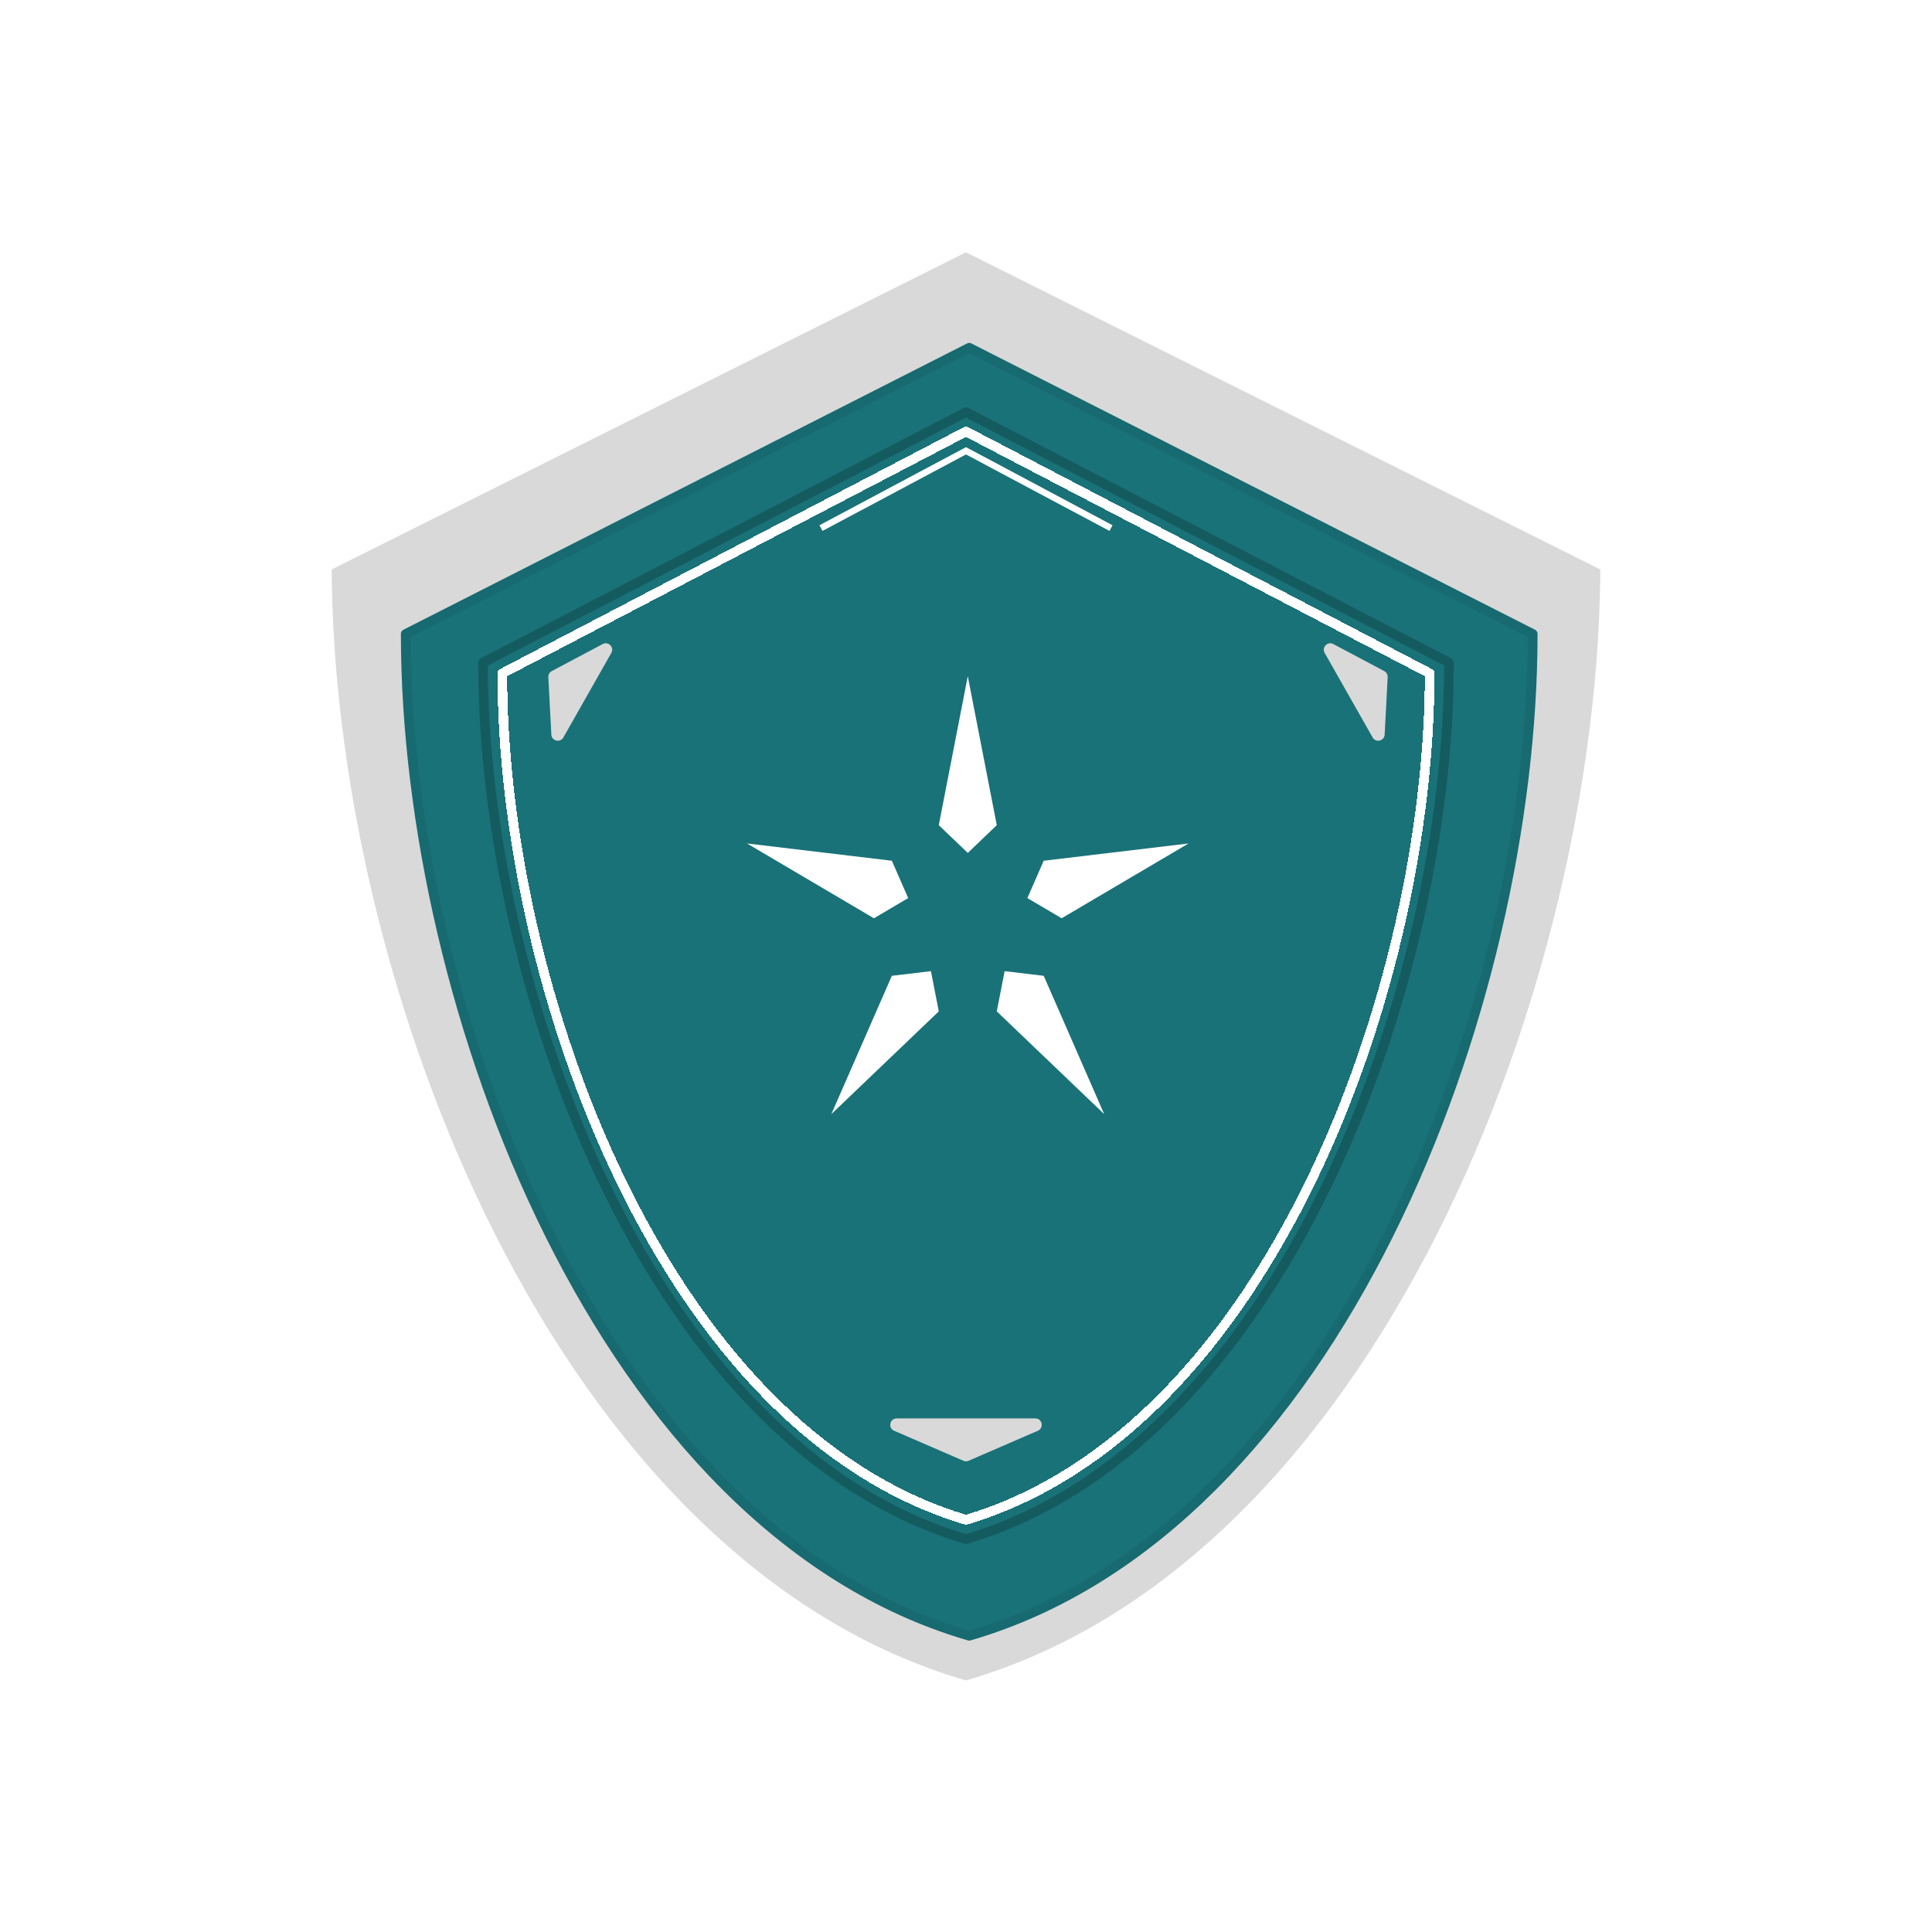 <svg width="300" height="300" viewBox="0 0 300 300" fill="none" xmlns="http://www.w3.org/2000/svg">
<path d="M50 87.5L150 37.5L250 87.5C250 152.415 215.196 243.872 150 262.5C84.803 243.872 50 152.415 50 87.5Z" fill="white"/>
<path d="M50 87.5L150 37.5L250 87.5C250 152.415 215.196 243.872 150 262.5C84.803 243.872 50 152.415 50 87.5Z" fill="#D9D9D9"/>
<path d="M150 37.5L50 87.5C50 152.415 84.803 243.872 150 262.5C215.196 243.872 250 152.415 250 87.5L150 37.5Z" stroke="white" stroke-width="3" stroke-linecap="round" stroke-linejoin="round"/>
<g filter="url(#filter0_d_480_586)">
<path d="M63 94.444L150.5 50L238 94.444C238 152.147 207.547 233.442 150.5 250C93.453 233.442 63 152.147 63 94.444Z" fill="#197278"/>
<path d="M63 94.444L150.5 50L238 94.444C238 152.147 207.547 233.442 150.5 250C93.453 233.442 63 152.147 63 94.444Z" stroke="#176A70" stroke-width="1.5" stroke-linecap="round" stroke-linejoin="round"/>
</g>
<g filter="url(#filter1_d_480_586)">
<path d="M75 98.889L150 60L225 98.889C225 149.379 198.897 220.512 150 235C101.103 220.512 75 149.379 75 98.889Z" fill="#197278"/>
<path d="M75 98.889L150 60L225 98.889C225 149.379 198.897 220.512 150 235C101.103 220.512 75 149.379 75 98.889Z" stroke="#145B60" stroke-width="1.5" stroke-linecap="round" stroke-linejoin="round"/>
</g>
<path fill-rule="evenodd" clip-rule="evenodd" d="M154.78 128.133L150.276 105L145.773 128.133L150.276 132.44L154.78 128.133ZM162.067 133.655L159.531 139.453L164.851 142.589L184.553 130.974L162.067 133.655ZM162.067 151.524L155.996 150.8L154.78 157.046L171.46 173L162.067 151.524ZM145.773 157.046L144.557 150.8L138.486 151.524L129.092 173L145.773 157.046ZM135.702 142.589L141.022 139.453L138.486 133.655L116 130.974L135.702 142.589Z" fill="white"/>
<g filter="url(#filter2_d_480_586)">
<path d="M78 100.556L150 63L222 100.556C222 149.314 196.941 218.009 150 232C103.059 218.009 78 149.314 78 100.556Z" stroke="white" stroke-width="1.5" stroke-linecap="round" stroke-linejoin="round" shape-rendering="crispEdges"/>
</g>
<path d="M150.397 226.828C150.144 226.938 149.856 226.938 149.603 226.828L138.84 222.168C137.844 221.736 138.152 220.25 139.238 220.25H160.762C161.848 220.25 162.156 221.736 161.16 222.168L150.397 226.828Z" fill="#D9D9D9"/>
<path d="M85.145 105.144C85.124 104.756 85.331 104.391 85.674 104.208L93.589 100.007C94.472 99.538 95.421 100.513 94.927 101.383L87.481 114.511C86.987 115.381 85.665 115.069 85.612 114.07L85.145 105.144Z" fill="#D9D9D9"/>
<path d="M215.477 105.144C215.497 104.756 215.291 104.391 214.947 104.208L207.033 100.007C206.149 99.538 205.201 100.513 205.694 101.383L213.141 114.511C213.634 115.381 214.957 115.069 215.009 114.07L215.477 105.144Z" fill="#D9D9D9"/>
<path d="M172.517 82L150 70L127.483 82" stroke="white"/>
<defs>
<filter id="filter0_d_480_586" x="58.25" y="49.25" width="184.5" height="209.5" filterUnits="userSpaceOnUse" color-interpolation-filters="sRGB">
<feFlood flood-opacity="0" result="BackgroundImageFix"/>
<feColorMatrix in="SourceAlpha" type="matrix" values="0 0 0 0 0 0 0 0 0 0 0 0 0 0 0 0 0 0 127 0" result="hardAlpha"/>
<feOffset dy="4"/>
<feGaussianBlur stdDeviation="2"/>
<feComposite in2="hardAlpha" operator="out"/>
<feColorMatrix type="matrix" values="0 0 0 0 0 0 0 0 0 0 0 0 0 0 0 0 0 0 0.25 0"/>
<feBlend mode="normal" in2="BackgroundImageFix" result="effect1_dropShadow_480_586"/>
<feBlend mode="normal" in="SourceGraphic" in2="effect1_dropShadow_480_586" result="shape"/>
</filter>
<filter id="filter1_d_480_586" x="70.25" y="59.25" width="159.5" height="184.5" filterUnits="userSpaceOnUse" color-interpolation-filters="sRGB">
<feFlood flood-opacity="0" result="BackgroundImageFix"/>
<feColorMatrix in="SourceAlpha" type="matrix" values="0 0 0 0 0 0 0 0 0 0 0 0 0 0 0 0 0 0 127 0" result="hardAlpha"/>
<feOffset dy="4"/>
<feGaussianBlur stdDeviation="2"/>
<feComposite in2="hardAlpha" operator="out"/>
<feColorMatrix type="matrix" values="0 0 0 0 0 0 0 0 0 0 0 0 0 0 0 0 0 0 0.25 0"/>
<feBlend mode="normal" in2="BackgroundImageFix" result="effect1_dropShadow_480_586"/>
<feBlend mode="normal" in="SourceGraphic" in2="effect1_dropShadow_480_586" result="shape"/>
</filter>
<filter id="filter2_d_480_586" x="73.25" y="62.25" width="153.5" height="178.5" filterUnits="userSpaceOnUse" color-interpolation-filters="sRGB">
<feFlood flood-opacity="0" result="BackgroundImageFix"/>
<feColorMatrix in="SourceAlpha" type="matrix" values="0 0 0 0 0 0 0 0 0 0 0 0 0 0 0 0 0 0 127 0" result="hardAlpha"/>
<feOffset dy="4"/>
<feGaussianBlur stdDeviation="2"/>
<feComposite in2="hardAlpha" operator="out"/>
<feColorMatrix type="matrix" values="0 0 0 0 0 0 0 0 0 0 0 0 0 0 0 0 0 0 0.25 0"/>
<feBlend mode="normal" in2="BackgroundImageFix" result="effect1_dropShadow_480_586"/>
<feBlend mode="normal" in="SourceGraphic" in2="effect1_dropShadow_480_586" result="shape"/>
</filter>
</defs>
</svg>
